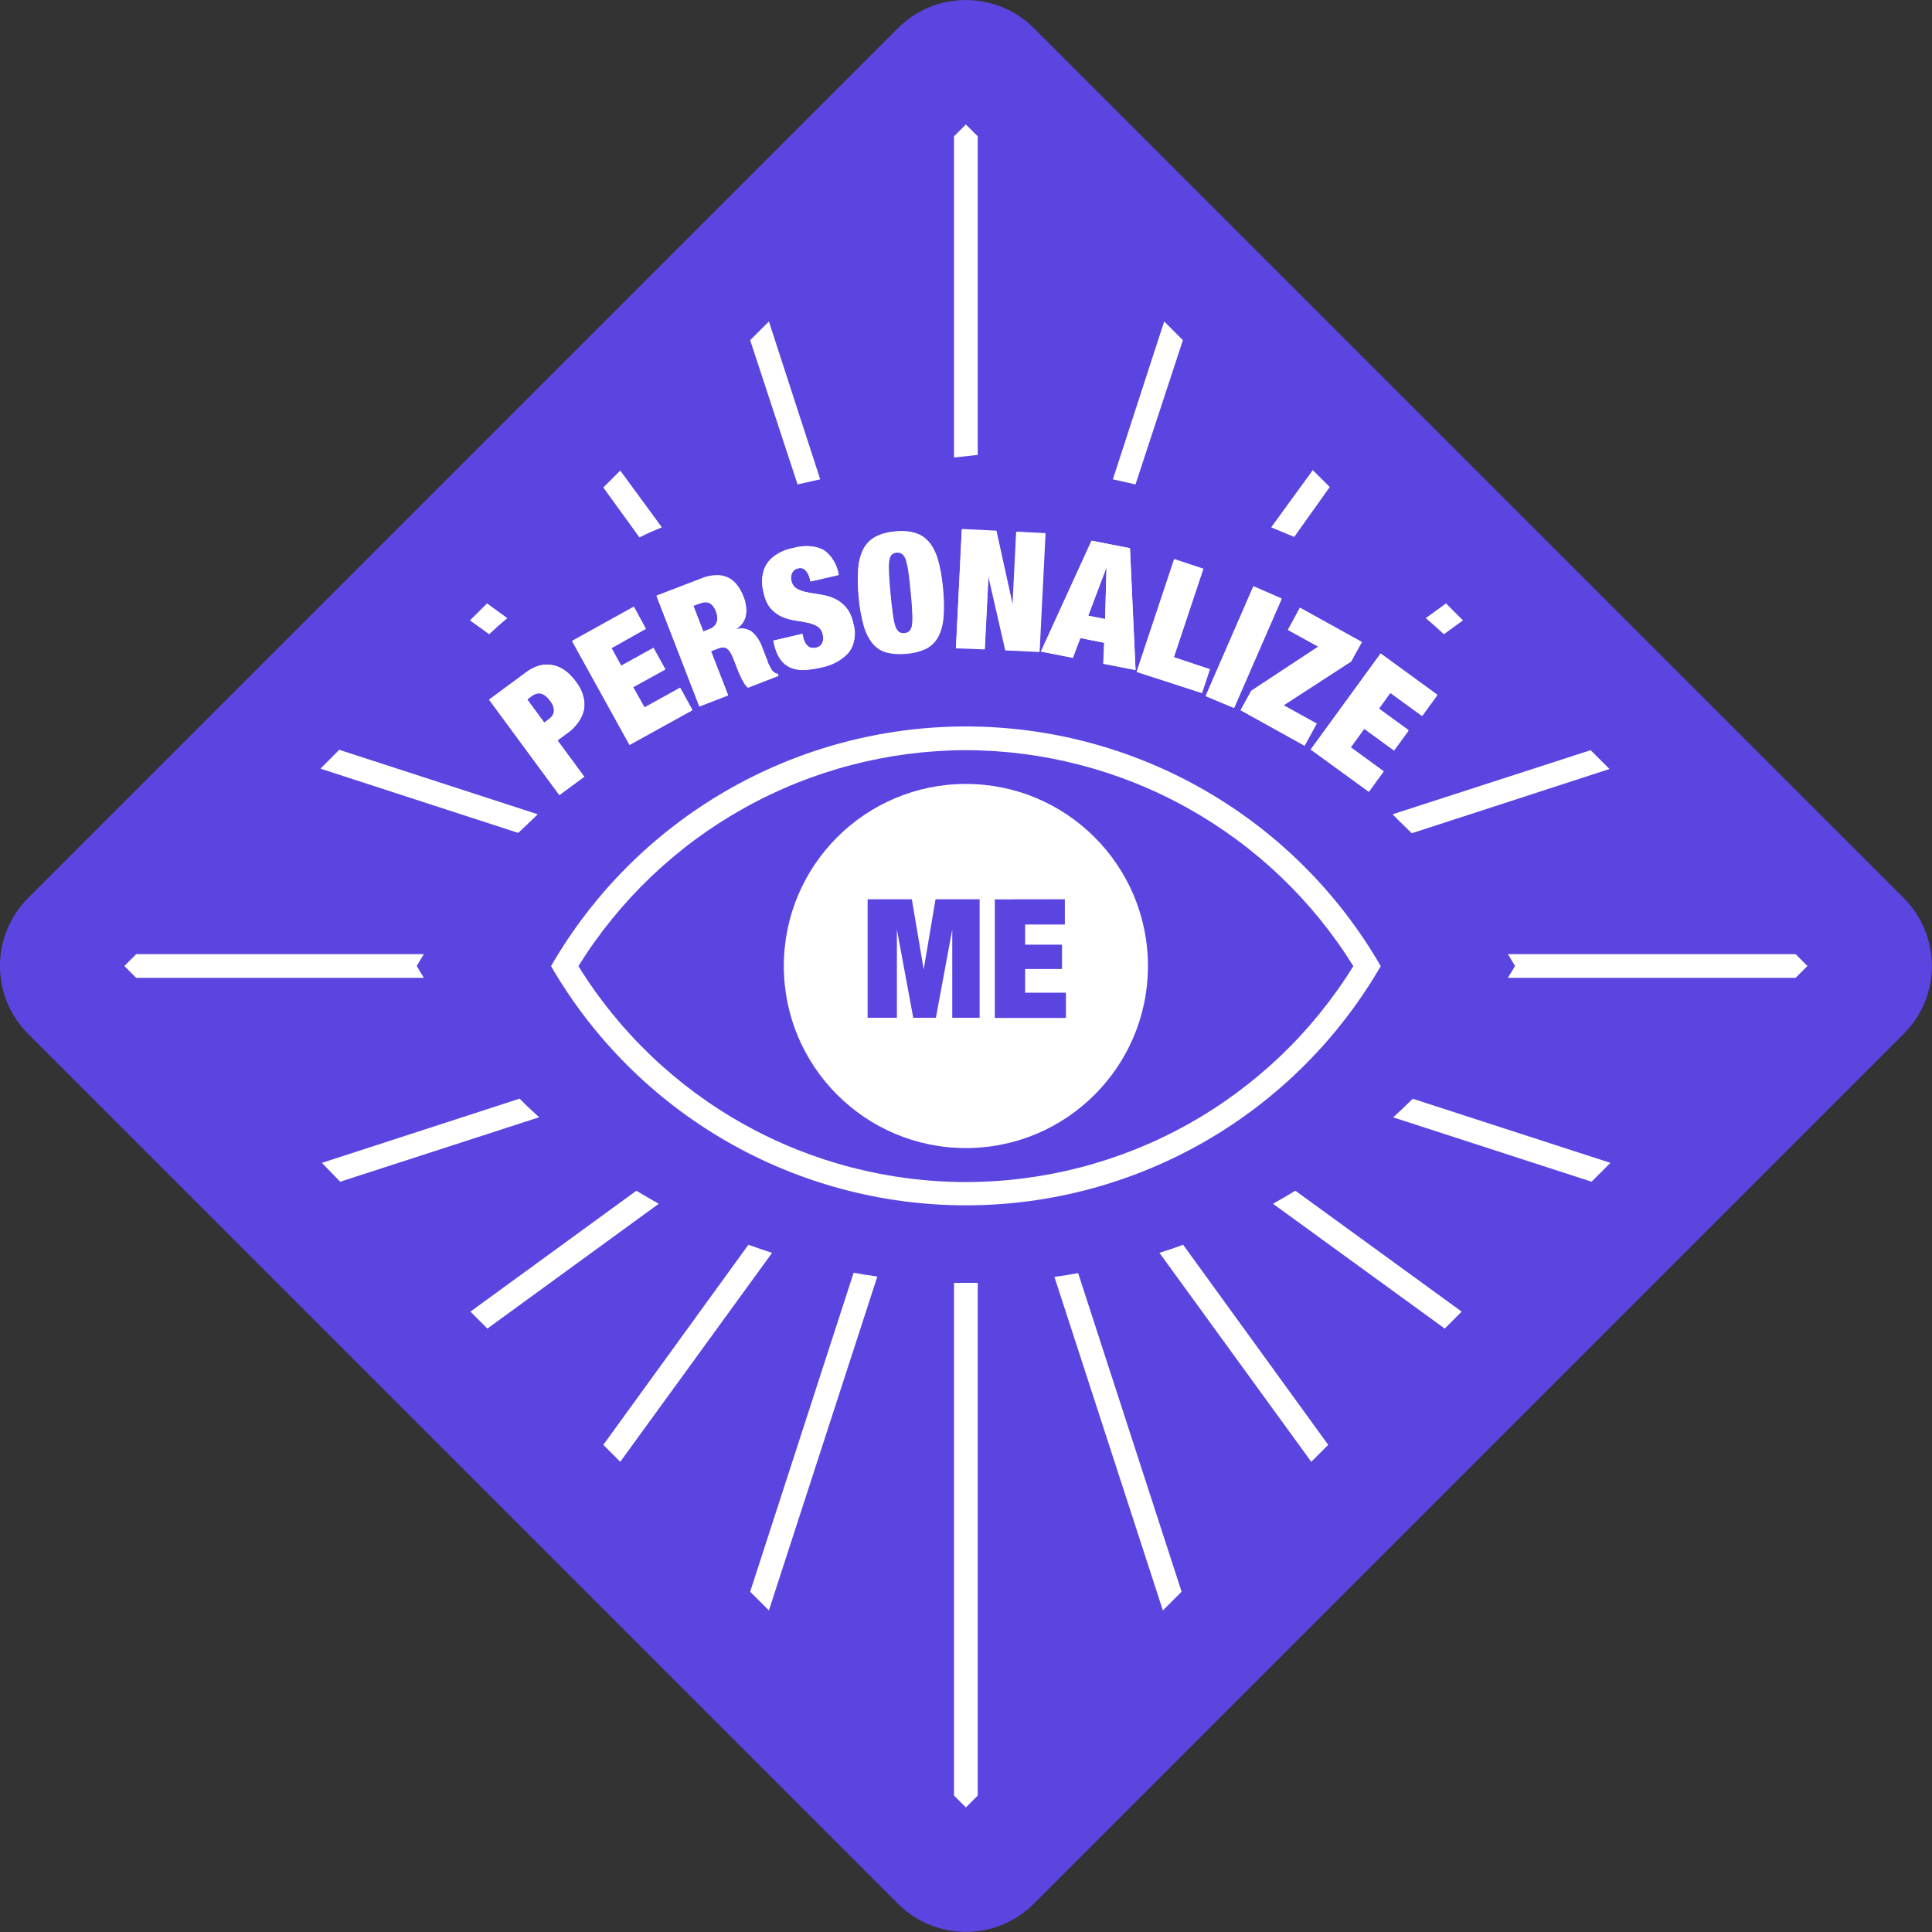 <svg width="163" height="163" viewBox="0 0 163 163" fill="none" xmlns="http://www.w3.org/2000/svg">
<rect x="0" y="0" width="163" height="163" fill="#333333" stroke="none"/>
<g clip-path="url(#clip0_637_73)">
<path d="M75.757 2.378L2.374 75.761C-0.794 78.929 -0.793 84.064 2.374 87.231L75.757 160.614C78.924 163.781 84.059 163.781 87.227 160.614L160.61 87.231C163.777 84.064 163.777 78.929 160.61 75.761L87.227 2.378C84.059 -0.789 78.924 -0.789 75.757 2.378Z" fill="#5B45E1"/>
<path d="M81.49 63.29C88.037 63.305 94.473 64.985 100.192 68.172C105.91 71.359 110.724 75.949 114.18 81.51C110.734 87.08 105.923 91.677 100.201 94.865C94.48 98.053 88.039 99.726 81.49 99.726C74.941 99.726 68.5 98.053 62.779 94.865C57.057 91.677 52.246 87.08 48.8 81.51C52.256 75.949 57.07 71.359 62.788 68.172C68.507 64.985 74.943 63.305 81.49 63.29ZM81.49 61.29C74.394 61.291 67.424 63.16 61.28 66.71C55.136 70.259 50.035 75.364 46.49 81.51C50.042 87.647 55.146 92.743 61.289 96.285C67.432 99.827 74.399 101.692 81.49 101.692C88.581 101.692 95.548 99.827 101.691 96.285C107.834 92.743 112.938 87.647 116.49 81.51C112.945 75.364 107.844 70.259 101.7 66.71C95.556 63.16 88.586 61.291 81.49 61.29Z" fill="white"/>
<path d="M81.49 96.86C89.973 96.86 96.85 89.983 96.85 81.5C96.85 73.017 89.973 66.14 81.49 66.14C73.007 66.14 66.13 73.017 66.13 81.5C66.13 89.983 73.007 96.86 81.49 96.86Z" fill="white"/>
<path d="M82.49 38.38V11.5L81.49 10.5L80.49 11.5V38.6L82.49 38.38Z" fill="white"/>
<path d="M42.8 52.15L41.09 50.91L39.65 52.34L41.27 53.51C41.77 53.04 42.27 52.59 42.8 52.15Z" fill="white"/>
<path d="M69.2 40.44L64.87 27.12L63.29 28.7L67.29 40.87L69.2 40.44Z" fill="white"/>
<path d="M55.84 44.49L52.33 39.7L50.9 41.13L53.95 45.34C54.58 45.02 55.2 44.75 55.84 44.49Z" fill="white"/>
<path d="M120.29 52.15L122 50.91L123.43 52.34L121.82 53.51C121.32 53.04 120.81 52.59 120.29 52.15Z" fill="white"/>
<path d="M93.89 40.44L98.22 27.12L99.8 28.7L95.8 40.87L93.89 40.44Z" fill="white"/>
<path d="M107.25 44.49L110.76 39.66L112.19 41.09L109.19 45.3C108.49 45.02 107.89 44.75 107.25 44.49Z" fill="white"/>
<path d="M35.16 81.5C35.35 81.16 35.56 80.83 35.76 80.5H11.49L10.49 81.5L11.49 82.5H35.76C35.56 82.17 35.35 81.83 35.16 81.5Z" fill="white"/>
<path d="M127.82 81.5C127.63 81.83 127.42 82.17 127.22 82.5H151.49L152.49 81.5L151.49 80.5H127.22C127.42 80.83 127.63 81.16 127.82 81.5Z" fill="white"/>
<path d="M109.29 100.46C108.67 100.84 108.04 101.2 107.4 101.56L121.89 112.09L123.32 110.66L109.29 100.46Z" fill="white"/>
<path d="M99.82 105.02C99.16 105.26 98.5 105.49 97.82 105.7L110.63 123.33L112.06 121.9L99.82 105.02Z" fill="white"/>
<path d="M90.96 107.41C90.3 107.53 89.63 107.64 88.96 107.73L98.11 135.87L99.69 134.29L90.96 107.41Z" fill="white"/>
<path d="M82.49 151.49V108.23H81.49H80.49V151.49L81.49 152.49L82.49 151.49Z" fill="white"/>
<path d="M119.19 92.7C118.65 93.24 118.1 93.76 117.54 94.27L134.28 99.7L135.87 98.11L119.19 92.7Z" fill="white"/>
<path d="M55.58 101.56C54.94 101.2 54.31 100.84 53.69 100.46L39.69 110.66L41.12 112.09L55.58 101.56Z" fill="white"/>
<path d="M74.02 107.7C73.35 107.61 72.68 107.5 72.02 107.38L63.29 134.29L64.87 135.87L74.02 107.7Z" fill="white"/>
<path d="M45.49 94.26C44.93 93.75 44.38 93.26 43.84 92.69L27.16 98.11L28.7 99.7L45.49 94.26Z" fill="white"/>
<path d="M65.14 105.7C64.48 105.49 63.82 105.26 63.14 105.02L50.9 121.9L52.33 123.33L65.14 105.7Z" fill="white"/>
<path d="M45.921 60.953L44.476 58.992L44.87 58.701C45.411 58.302 45.922 58.43 46.404 59.083C46.653 59.421 46.765 59.722 46.738 59.985C46.719 60.242 46.578 60.468 46.315 60.662L45.921 60.953ZM41.267 59.026L47.197 67.073L49.293 65.528L47.034 62.463L47.767 61.923C48.631 61.286 49.132 60.598 49.271 59.858C49.411 59.105 49.174 58.311 48.56 57.477C48.3 57.124 48.014 56.831 47.702 56.596C47.39 56.362 47.056 56.208 46.701 56.135C46.347 56.047 45.976 56.048 45.589 56.136C45.202 56.225 44.809 56.415 44.411 56.709L41.267 59.026Z" fill="white"/>
<path d="M48.277 54.056L53.119 62.801L58.41 59.872L57.38 58.01L54.366 59.678L53.404 57.939L56.123 56.434L55.133 54.646L52.413 56.151L51.586 54.657L54.489 53.05L53.458 51.188L48.277 54.056Z" fill="white"/>
<path d="M59.352 53.313L58.505 51.125L58.974 50.944C59.339 50.803 59.631 50.785 59.851 50.889C60.08 50.99 60.27 51.236 60.421 51.627C60.549 51.956 60.57 52.257 60.486 52.529C60.398 52.793 60.181 52.992 59.834 53.126L59.352 53.313ZM55.408 50.318L59.007 59.614L61.428 58.677L59.987 54.953L60.625 54.706C60.773 54.649 60.903 54.624 61.015 54.63C61.132 54.625 61.242 54.662 61.343 54.743C61.449 54.812 61.549 54.928 61.642 55.091C61.736 55.255 61.833 55.467 61.933 55.727L62.175 56.352C62.212 56.447 62.261 56.573 62.321 56.73C62.387 56.874 62.456 57.027 62.529 57.188C62.61 57.346 62.696 57.503 62.785 57.658C62.884 57.809 62.987 57.934 63.095 58.032L65.673 57.034L65.623 56.904C65.528 56.891 65.454 56.869 65.403 56.839C65.348 56.8 65.293 56.762 65.238 56.723C65.192 56.681 65.142 56.616 65.088 56.527C65.033 56.438 64.98 56.339 64.927 56.23C64.872 56.111 64.819 55.987 64.768 55.857C64.718 55.727 64.669 55.601 64.622 55.48L64.315 54.685C64.073 54.06 63.775 53.612 63.42 53.34C63.065 53.068 62.587 53.019 61.985 53.192L61.975 53.166C62.497 52.864 62.81 52.473 62.914 51.994C63.017 51.515 62.949 50.962 62.707 50.337C62.569 49.982 62.393 49.67 62.18 49.403C61.976 49.133 61.728 48.93 61.435 48.794C61.148 48.645 60.816 48.574 60.439 48.58C60.071 48.583 59.657 48.673 59.197 48.852L55.408 50.318Z" fill="white"/>
<path d="M68.379 49.058L70.751 48.503C70.506 47.458 70.079 46.757 69.469 46.402C68.865 46.035 68.009 45.981 66.9 46.24C65.828 46.491 65.089 46.938 64.683 47.579C64.277 48.22 64.19 49.036 64.422 50.027C64.556 50.599 64.76 51.041 65.033 51.35C65.316 51.658 65.629 51.887 65.97 52.037C66.321 52.185 66.686 52.286 67.063 52.342C67.44 52.398 67.79 52.459 68.113 52.528C68.442 52.585 68.725 52.686 68.96 52.833C69.203 52.968 69.361 53.194 69.436 53.512C69.497 53.776 69.477 54.015 69.374 54.231C69.28 54.445 69.102 54.582 68.838 54.644C68.593 54.702 68.374 54.666 68.181 54.539C67.986 54.403 67.839 54.125 67.742 53.707L67.687 53.475L65.234 54.05L65.313 54.39C65.433 54.899 65.605 55.309 65.831 55.621C66.058 55.932 66.332 56.165 66.656 56.319C66.987 56.462 67.362 56.528 67.781 56.516C68.211 56.511 68.689 56.447 69.217 56.324C70.334 56.062 71.135 55.631 71.617 55.029C72.097 54.418 72.216 53.595 71.973 52.559C71.835 51.968 71.619 51.516 71.325 51.201C71.038 50.875 70.713 50.635 70.351 50.48C69.989 50.325 69.615 50.221 69.228 50.167C68.84 50.105 68.475 50.042 68.134 49.978C67.793 49.914 67.497 49.815 67.246 49.682C67.001 49.538 66.841 49.307 66.767 48.989C66.716 48.771 66.734 48.561 66.821 48.358C66.905 48.147 67.084 48.009 67.357 47.945C67.602 47.888 67.808 47.95 67.975 48.131C68.14 48.304 68.257 48.535 68.325 48.826L68.379 49.058Z" fill="white"/>
<path d="M75.134 50.084C75.071 49.415 75.029 48.862 75.007 48.423C74.984 47.975 74.988 47.619 75.02 47.353C75.061 47.087 75.132 46.898 75.234 46.785C75.345 46.672 75.499 46.606 75.694 46.587C75.889 46.569 76.047 46.606 76.168 46.698C76.298 46.789 76.404 46.962 76.484 47.217C76.573 47.471 76.648 47.82 76.708 48.265C76.767 48.7 76.828 49.252 76.89 49.921C76.952 50.59 76.995 51.148 77.018 51.596C77.04 52.035 77.031 52.387 76.99 52.654C76.958 52.919 76.887 53.108 76.776 53.222C76.674 53.334 76.525 53.4 76.33 53.418C76.135 53.436 75.972 53.4 75.842 53.309C75.721 53.217 75.615 53.044 75.526 52.79C75.446 52.535 75.376 52.19 75.317 51.755C75.257 51.31 75.196 50.754 75.134 50.084ZM72.457 50.334C72.544 51.263 72.678 52.052 72.86 52.701C73.042 53.34 73.291 53.856 73.609 54.248C73.926 54.631 74.32 54.889 74.792 55.023C75.264 55.158 75.83 55.194 76.49 55.133C77.149 55.071 77.699 54.931 78.138 54.712C78.576 54.493 78.916 54.166 79.157 53.731C79.397 53.287 79.547 52.734 79.607 52.072C79.667 51.401 79.653 50.601 79.566 49.672C79.48 48.742 79.346 47.958 79.165 47.319C78.982 46.67 78.733 46.155 78.416 45.772C78.098 45.379 77.703 45.112 77.23 44.968C76.757 44.815 76.19 44.77 75.53 44.831C74.87 44.893 74.322 45.042 73.885 45.28C73.447 45.508 73.108 45.844 72.868 46.288C72.627 46.723 72.477 47.276 72.418 47.947C72.358 48.609 72.371 49.404 72.457 50.334Z" fill="white"/>
<path d="M81.157 44.628L80.657 54.624L83.093 54.745L83.402 48.572L83.43 48.573L84.857 54.834L87.713 54.977L88.213 44.98L85.777 44.859L85.469 51.019L85.441 51.017L84.069 44.773L81.157 44.628Z" fill="white"/>
<path d="M93.322 47.939L91.807 51.966L93.236 52.245L93.349 47.945L93.322 47.939ZM95.335 46.25L95.808 56.528L93.088 55.996L93.162 54.228L91.129 53.83L90.532 55.497L87.853 54.973L92.12 45.622L95.335 46.25Z" fill="white"/>
<path d="M99.063 47.16L95.904 56.644L101.417 58.48L102.089 56.461L99.047 55.448L101.534 47.983L99.063 47.16Z" fill="white"/>
<path d="M105.743 49.45L101.744 58.646L104.14 59.687L108.138 50.491L105.743 49.45Z" fill="white"/>
<path d="M105.574 58.275L104.665 59.916L110.065 62.908L111.097 61.047L108.305 59.5L114.001 55.805L114.91 54.164L109.693 51.274L108.662 53.135L111.221 54.553L105.574 58.275Z" fill="white"/>
<path d="M116.484 55.123L110.586 63.22L115.485 66.788L116.741 65.064L113.951 63.032L115.124 61.422L117.641 63.256L118.847 61.6L116.33 59.767L117.338 58.383L120.025 60.341L121.281 58.617L116.484 55.123Z" fill="white"/>
<path d="M44.41 56.7C44.759 56.435 45.156 56.241 45.58 56.13C45.949 56.045 46.331 56.045 46.7 56.13C47.062 56.216 47.403 56.376 47.7 56.6C48.028 56.85 48.318 57.147 48.56 57.48C48.837 57.804 49.043 58.182 49.165 58.59C49.288 58.998 49.323 59.428 49.27 59.85C49.053 60.712 48.513 61.457 47.76 61.93L47.03 62.47L49.29 65.53L47.19 67.08L41.26 59.03L44.41 56.7ZM46.31 60.7C46.425 60.623 46.522 60.522 46.596 60.405C46.67 60.288 46.719 60.157 46.74 60.02C46.738 59.689 46.618 59.37 46.4 59.12C45.92 58.46 45.4 58.34 44.87 58.73L44.47 59.03L45.92 61.03L46.31 60.7Z" fill="white"/>
<path d="M53.49 51.19L54.49 53.05L51.58 54.7L52.41 56.2L55.13 54.7L56.13 56.49L53.41 57.99L54.41 59.73L57.41 58.07L58.41 59.931L53.11 62.86L48.27 54.11L53.49 51.19Z" fill="white"/>
<path d="M59.18 48.79C59.576 48.622 60 48.531 60.43 48.52C60.775 48.504 61.118 48.573 61.43 48.72C61.723 48.869 61.979 49.08 62.18 49.34C62.401 49.626 62.58 49.942 62.71 50.28C62.94 50.801 63.01 51.379 62.91 51.94C62.849 52.193 62.733 52.43 62.57 52.634C62.408 52.837 62.203 53.003 61.97 53.12C62.204 53.027 62.458 52.993 62.708 53.019C62.959 53.045 63.2 53.131 63.41 53.27C63.828 53.629 64.14 54.096 64.31 54.62L64.62 55.41L64.77 55.79C64.77 55.92 64.87 56.05 64.92 56.16C64.97 56.263 65.027 56.364 65.09 56.46C65.127 56.535 65.178 56.603 65.24 56.66L65.4 56.77C65.468 56.806 65.543 56.83 65.62 56.84L65.68 56.97L63.09 57.97C62.97 57.864 62.868 57.739 62.79 57.6C62.69 57.44 62.61 57.29 62.53 57.13C62.45 56.97 62.38 56.81 62.32 56.66C62.261 56.54 62.211 56.416 62.17 56.29L61.92 55.66C61.843 55.441 61.746 55.23 61.63 55.03C61.563 54.889 61.464 54.766 61.34 54.67C61.245 54.598 61.129 54.559 61.01 54.56C60.873 54.56 60.737 54.587 60.61 54.64L59.97 54.89L61.42 58.62L58.99 59.56L55.38 50.25L59.18 48.79ZM59.82 53.08C59.968 53.035 60.104 52.957 60.217 52.851C60.33 52.745 60.416 52.615 60.47 52.47C60.55 52.17 60.525 51.853 60.4 51.57C60.314 51.261 60.114 50.996 59.84 50.83C59.547 50.733 59.227 50.754 58.95 50.89L58.48 51.07L59.33 53.27L59.82 53.08Z" fill="white"/>
<path d="M68.32 48.83C68.268 48.569 68.147 48.328 67.97 48.13C67.895 48.044 67.796 47.981 67.686 47.949C67.576 47.917 67.46 47.917 67.35 47.95C67.234 47.966 67.124 48.013 67.031 48.085C66.938 48.157 66.865 48.251 66.82 48.36C66.732 48.557 66.711 48.779 66.76 48.99C66.786 49.133 66.844 49.27 66.928 49.389C67.013 49.508 67.123 49.607 67.25 49.68C67.524 49.829 67.822 49.93 68.13 49.98C68.47 50.05 68.84 50.11 69.22 50.16C69.608 50.221 69.987 50.329 70.35 50.48C70.731 50.646 71.072 50.891 71.35 51.2C71.675 51.591 71.895 52.059 71.99 52.56C72.125 52.971 72.163 53.408 72.1 53.837C72.038 54.266 71.877 54.674 71.63 55.03C70.998 55.719 70.153 56.177 69.23 56.33C68.761 56.443 68.282 56.51 67.8 56.53C67.415 56.539 67.033 56.464 66.68 56.31C66.343 56.165 66.054 55.925 65.85 55.62C65.595 55.249 65.418 54.831 65.33 54.39L65.25 54.05L67.7 53.48L67.76 53.71C67.803 54.03 67.959 54.325 68.2 54.54C68.294 54.604 68.4 54.648 68.513 54.667C68.625 54.686 68.74 54.68 68.85 54.65C68.969 54.63 69.081 54.581 69.177 54.508C69.273 54.435 69.35 54.339 69.4 54.23C69.476 53.999 69.476 53.75 69.4 53.52C69.376 53.377 69.322 53.242 69.24 53.123C69.159 53.004 69.053 52.904 68.93 52.83C68.665 52.681 68.378 52.577 68.08 52.52C67.76 52.46 67.41 52.4 67.08 52.35C66.705 52.292 66.339 52.188 65.99 52.04C65.633 51.881 65.316 51.645 65.06 51.35C64.744 50.97 64.531 50.515 64.44 50.03C64.314 49.625 64.272 49.199 64.317 48.778C64.362 48.356 64.492 47.949 64.7 47.58C65.233 46.856 66.032 46.374 66.92 46.24C67.766 45.966 68.684 46.024 69.49 46.4C69.835 46.646 70.127 46.96 70.347 47.323C70.567 47.686 70.711 48.09 70.77 48.51L68.4 49.06L68.32 48.83Z" fill="white"/>
<path d="M72.41 47.95C72.445 47.372 72.598 46.807 72.86 46.29C73.086 45.864 73.434 45.516 73.86 45.29C74.376 45.037 74.937 44.888 75.51 44.85C76.08 44.781 76.657 44.825 77.21 44.98C77.675 45.121 78.087 45.4 78.39 45.78C78.746 46.239 79.001 46.767 79.14 47.33C79.526 48.882 79.674 50.483 79.58 52.08C79.545 52.658 79.392 53.223 79.13 53.74C78.907 54.168 78.558 54.517 78.13 54.74C77.611 54.981 77.051 55.123 76.48 55.16C75.911 55.225 75.336 55.188 74.78 55.05C74.314 54.92 73.902 54.648 73.6 54.27C73.246 53.81 72.991 53.283 72.85 52.72C72.645 51.947 72.508 51.157 72.44 50.36C72.361 49.559 72.351 48.753 72.41 47.95ZM75.31 51.75C75.342 52.104 75.402 52.455 75.49 52.8C75.542 52.999 75.653 53.177 75.81 53.31C75.878 53.36 75.956 53.396 76.039 53.415C76.121 53.434 76.207 53.435 76.29 53.42C76.459 53.416 76.619 53.348 76.74 53.23C76.867 53.066 76.941 52.867 76.95 52.66C76.987 52.308 76.987 51.952 76.95 51.6C76.95 51.15 76.89 50.6 76.83 49.93C76.77 49.26 76.7 48.7 76.64 48.26C76.596 47.922 76.525 47.587 76.43 47.26C76.374 47.06 76.263 46.88 76.11 46.74C75.966 46.653 75.798 46.614 75.63 46.63C75.462 46.647 75.305 46.717 75.18 46.83C75.049 46.992 74.972 47.192 74.96 47.4C74.933 47.753 74.933 48.107 74.96 48.46C74.96 48.91 75.03 49.46 75.09 50.13C75.15 50.8 75.25 51.31 75.31 51.75Z" fill="white"/>
<path d="M84.05 44.81L85.42 51.04L85.73 44.89L88.16 45.01L87.67 55.01L84.81 54.87L83.38 48.62L83.07 54.79L80.65 54.7L81.14 44.7L84.05 44.81Z" fill="white"/>
<path d="M95.33 46.25L95.8 56.53L93.08 56L93.16 54.23L91.16 53.83L90.49 55.5L87.81 54.97L92.08 45.62L95.33 46.25ZM93.33 47.94L91.81 51.94L93.24 52.22L93.36 47.92L93.33 47.94Z" fill="white"/>
<path d="M101.49 47.99L99.01 55.45L102.01 56.45L101.33 58.45L95.9 56.7L99.06 47.22L101.49 47.99Z" fill="white"/>
<path d="M108.11 50.58L104.11 59.74L101.72 58.74L105.72 49.58L108.11 50.58Z" fill="white"/>
<path d="M111.22 54.56L108.66 53.15L109.66 51.28L114.88 54.18L113.97 55.82L108.28 59.51L111.07 61.06L110.07 62.92L104.67 59.92L105.57 58.28L111.22 54.56Z" fill="white"/>
<path d="M121.23 58.7L119.98 60.42L117.3 58.47L116.3 59.85L118.82 61.68L117.61 63.33L115.1 61.5L113.93 63.11L116.72 65.11L115.49 66.81L110.59 63.25L116.47 55.17L121.23 58.7Z" fill="white"/>
<path d="M76.93 75.87L77.93 81.79L78.93 75.87H82.65V85.87H80.34V78.42L78.96 85.87H77.05L75.67 78.42V85.87H73.2V75.87H76.93Z" fill="#5B45E1"/>
<path d="M89.84 75.87V78H86.49V79.7H89.6V81.75H86.49V83.75H89.93V85.88H83.93V75.88L89.84 75.87Z" fill="#5B45E1"/>
<path d="M45.37 68.7L28.62 63.26L27.04 64.85L43.72 70.27C44.26 69.77 44.81 69.25 45.37 68.7Z" fill="white"/>
<path d="M119.11 70.3L135.79 64.88L134.2 63.29L117.49 68.7C118.02 69.25 118.57 69.77 119.11 70.3Z" fill="white"/>
</g>
<defs>
<clipPath id="clip0_637_73">
<rect width="162.99" height="162.99" fill="white"/>
</clipPath>
</defs>
</svg>
